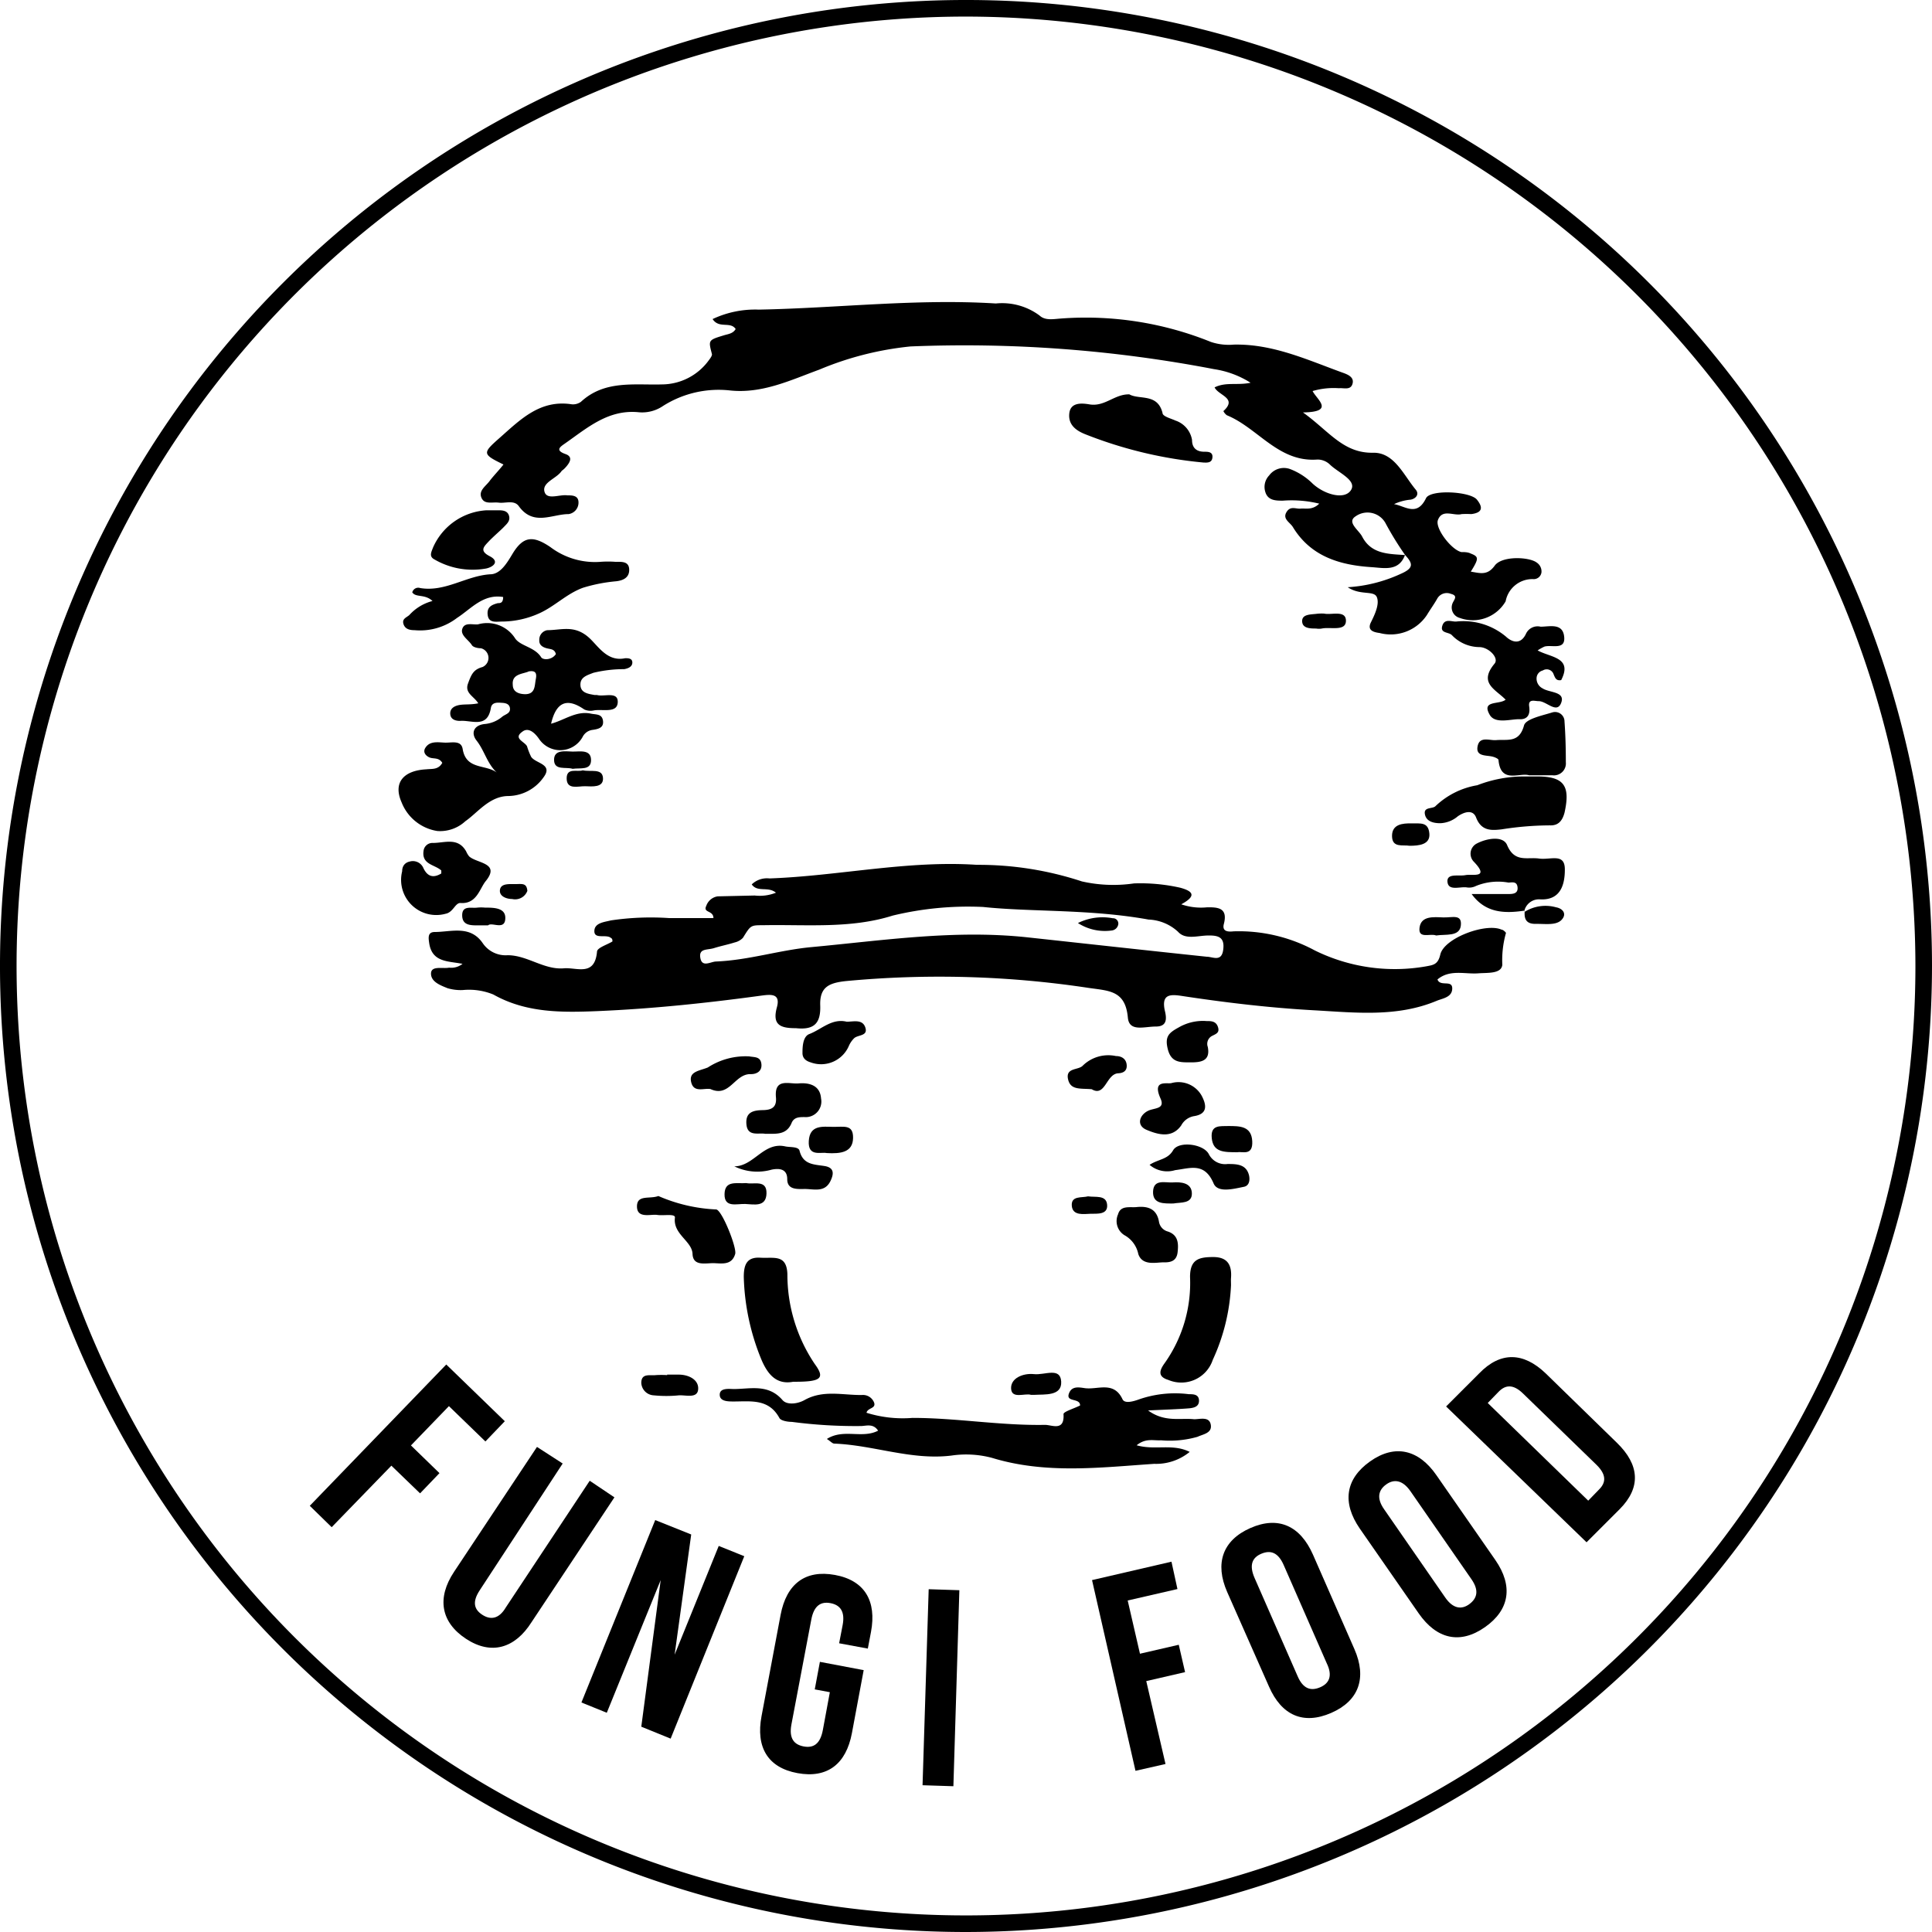 <svg id="Layer_1" data-name="Layer 1" xmlns="http://www.w3.org/2000/svg" width="116.5" height="116.5" viewBox="0 0 116.5 116.5"><path d="M27.89,58.12c-.85-.17-1.8-.08-2-1.19-.05-.34-.13-.72.31-.73,1,0,2.14-.43,2.9.66a1.67,1.67,0,0,0,1.51.74c1.19,0,2.19.89,3.39.79.77-.07,1.86.52,2-1,0-.24.61-.42.93-.62,0-.08,0-.17-.09-.21-.28-.25-1,.1-1-.41s.62-.55,1-.65a16.37,16.37,0,0,1,3.5-.14c.9,0,1.79,0,2.68,0,0-.48-.65-.3-.43-.74a.86.86,0,0,1,.69-.57L45.51,54a2.63,2.63,0,0,0,1.28-.17c-.48-.4-1.11,0-1.46-.5a1.32,1.32,0,0,1,1.07-.36c4.18-.15,8.31-1.1,12.51-.82a19.88,19.88,0,0,1,6.33,1,8.6,8.6,0,0,0,3.14.12,10.91,10.91,0,0,1,2.79.26c.77.21,1,.49.06,1a3.66,3.66,0,0,0,1.57.18c.59,0,1.26,0,1,1-.13.49.29.48.59.45a9.65,9.65,0,0,1,4.89,1.15A10.9,10.9,0,0,0,86,58.27c.42-.08.71-.1.85-.71.23-1,2.76-1.93,3.7-1.5.1,0,.27.18.26.2a6,6,0,0,0-.22,1.92c-.06.55-.88.47-1.42.51-.83.07-1.73-.26-2.49.37.16.46.89,0,.89.54s-.58.6-.94.75c-2.39,1-4.91.71-7.4.57-2.7-.15-5.37-.47-8-.87-.72-.11-1.18-.06-1,.85.12.48.18,1-.53,1s-1.61.34-1.69-.54c-.15-1.64-1.13-1.61-2.37-1.79A60.13,60.13,0,0,0,51,59.16c-1,.11-1.58.35-1.54,1.47S49.05,62.11,48,62c-.9,0-1.46-.16-1.15-1.27.22-.82-.35-.77-.9-.7-3.29.45-6.6.8-9.92.94-2.17.09-4.31.11-6.28-1a3.87,3.87,0,0,0-1.84-.27,2.8,2.8,0,0,1-.92-.11c-.42-.17-1-.38-1-.88s.7-.28,1.09-.36A1.1,1.1,0,0,0,27.89,58.12Zm31.39-3.43a19.39,19.39,0,0,0-5.45.52c-2.53.8-5.18.53-7.8.58-.77,0-.76,0-1.23.76a1,1,0,0,1-.5.28c-.41.13-.83.21-1.24.34s-.93,0-.83.59.6.24.93.22c2-.08,3.83-.69,5.78-.87,4.31-.4,8.61-1.06,13-.59,3.6.39,7.21.79,10.82,1.17.37,0,.9.34,1-.42s-.29-.87-.92-.86-1.36.27-1.8-.22a2.77,2.77,0,0,0-1.78-.74C65.72,54.81,62.19,55,59.28,54.69Z"/><path d="M84.72,33.47c-.37,1-1.26.78-2,.73-1.92-.12-3.68-.64-4.76-2.42-.17-.28-.63-.48-.39-.89s.56-.19.86-.22.7.11,1.12-.3a7,7,0,0,0-2.19-.18c-.42,0-.9,0-1.06-.52a1,1,0,0,1,.23-1,1.1,1.1,0,0,1,1.25-.39,3.88,3.88,0,0,1,1.37.88c.71.66,1.92,1,2.31.4S80.68,28.5,80.18,28a1.08,1.08,0,0,0-.74-.29c-2.35.18-3.58-1.9-5.46-2.67a.7.7,0,0,1-.21-.25c.87-.79-.29-.93-.53-1.43.68-.34,1.36-.11,2.17-.28a5.67,5.67,0,0,0-2.2-.82,79.68,79.68,0,0,0-18.3-1.37,19.09,19.09,0,0,0-5.51,1.4c-1.75.64-3.46,1.47-5.42,1.25a6.25,6.25,0,0,0-4,.94,2.23,2.23,0,0,1-1.45.38c-1.83-.19-3.09.92-4.43,1.86-.28.2-.68.42,0,.66.45.16.28.48.06.74s-.24.2-.33.33c-.32.42-1.14.65-1,1.19s.91.16,1.38.23c.28,0,.63,0,.67.36a.7.7,0,0,1-.59.77c-1,0-2.12.74-3-.47-.28-.4-.8-.17-1.21-.22s-.87.13-1.05-.3.26-.69.49-1,.55-.63.84-1c-1.27-.62-1.28-.68-.26-1.58,1.26-1.11,2.45-2.35,4.38-2.05a.82.82,0,0,0,.55-.15c1.43-1.32,3.2-1,4.9-1.05a3.51,3.51,0,0,0,2.8-1.44c.09-.12.22-.29.2-.39-.22-.84-.23-.84.72-1.13.26-.08.55-.1.71-.38-.32-.48-1,0-1.39-.6a6,6,0,0,1,2.78-.57c4.77-.09,9.53-.67,14.3-.37a3.78,3.78,0,0,1,2.64.73c.33.31.83.21,1.25.18a20.13,20.13,0,0,1,9.08,1.41,3.42,3.42,0,0,0,1.38.16c2.33-.05,4.39.9,6.5,1.67.31.11.77.26.66.68s-.52.25-.82.28a4.5,4.5,0,0,0-1.59.17c.25.51,1.38,1.26-.58,1.29C80.15,26,81,27.35,82.83,27.3c1.26,0,1.81,1.36,2.55,2.24.21.27,0,.53-.32.59a2.92,2.92,0,0,0-1,.27c.67.11,1.38.78,1.93-.36.27-.54,2.67-.41,3.07.09s.3.79-.34.87a5.49,5.49,0,0,0-.58,0c-.48.13-1.16-.34-1.43.35-.2.49.8,1.8,1.41,1.94.19,0,.39,0,.57.09.49.19.49.3,0,1.09.56.09,1,.25,1.44-.36s2.08-.53,2.53-.19a.64.64,0,0,1,.29.6.47.47,0,0,1-.51.4,1.64,1.64,0,0,0-1.65,1.34,2.29,2.29,0,0,1-2.77,1,.65.65,0,0,1-.45-.83c.07-.24.4-.5-.08-.62a.66.66,0,0,0-.82.28c-.19.34-.42.65-.63,1a2.62,2.62,0,0,1-2.85,1.08c-.39-.05-.76-.17-.52-.65s.53-1.11.35-1.52-1-.08-1.75-.59a8.9,8.9,0,0,0,3.18-.8c.81-.35.76-.62.28-1.14a19,19,0,0,1-1.16-1.88,1.24,1.24,0,0,0-1.82-.46c-.56.35.16.81.38,1.21C82.68,33.42,83.72,33.4,84.72,33.47Z"/><path d="M26.67,46c-.21-.35-.54-.22-.78-.33s-.39-.32-.25-.56c.26-.44.75-.35,1.17-.33s1-.17,1.09.39c.21,1.26,1.38.91,2.05,1.41-.58-.55-.74-1.32-1.21-1.92-.35-.44-.19-.92.47-1a1.89,1.89,0,0,0,1.06-.43c.19-.17.56-.2.47-.58-.06-.22-.28-.26-.48-.27s-.6-.07-.66.31c-.21,1.26-1.17.72-1.86.78-.28,0-.58-.09-.59-.44s.31-.49.63-.53.61,0,1.06-.09c-.26-.43-.83-.61-.62-1.19s.34-.85.88-1A.6.6,0,0,0,29,39.09c-.19,0-.46-.06-.54-.18-.21-.34-.72-.6-.58-1s.61-.23.94-.26a2,2,0,0,1,2.24.84c.31.47,1.18.52,1.57,1.14.12.19.66.17.89-.19-.07-.28-.28-.29-.47-.33s-.55-.14-.53-.5A.58.58,0,0,1,33,38c.84,0,1.61-.33,2.48.42.57.49,1.11,1.51,2.22,1.27.17,0,.43,0,.43.26s-.26.36-.49.4a7.82,7.82,0,0,0-1.86.22c-.38.15-.8.26-.78.74s.48.53.86.6H36c.44.12,1.28-.24,1.25.44s-.93.39-1.45.49a.91.91,0,0,1-.57-.06c-1.07-.74-1.7-.42-2,.86.8-.21,1.51-.79,2.39-.61.31.07.68,0,.74.43s-.29.5-.61.55a.78.78,0,0,0-.62.43,1.54,1.54,0,0,1-2.63.11c-.3-.43-.67-.69-1-.43-.58.41.13.59.28.88a4.06,4.06,0,0,0,.25.64c.28.41,1.35.43.74,1.24A2.64,2.64,0,0,1,30.67,48c-1.15,0-1.86,1-2.61,1.52a2.24,2.24,0,0,1-1.69.59,2.77,2.77,0,0,1-2.15-1.72c-.54-1.21.13-1.93,1.49-2C26.05,46.35,26.43,46.43,26.67,46Zm5.19-5.5c-.39.15-1,.15-.94.79,0,.45.39.56.74.57.63,0,.57-.51.65-.91S32.26,40.42,31.86,40.49Z"/><path d="M68.54,87.15c1.11.32,2.16-.12,3.2.4a3.2,3.2,0,0,1-2.14.72c-3.27.22-6.54.63-9.78-.36a6.06,6.06,0,0,0-2.44-.14c-2.42.3-4.7-.63-7.07-.72-.12,0-.24-.15-.45-.28,1-.64,2.13,0,3.09-.5-.28-.43-.67-.3-1-.28a29.51,29.51,0,0,1-4.2-.25c-.26,0-.66-.07-.75-.23-.64-1.18-1.72-1-2.76-1-.34,0-.84,0-.84-.41s.53-.35.83-.34c1,0,2.09-.33,2.95.66.27.32.92.24,1.34,0,1.11-.62,2.29-.29,3.44-.3a.72.72,0,0,1,.75.46c.12.37-.39.3-.46.61a7.33,7.33,0,0,0,2.77.31c2.66,0,5.3.47,8,.42.41,0,1.18.41,1.11-.65,0-.15.65-.34,1-.52,0-.47-.85-.18-.68-.7s.67-.38,1-.34c.77.09,1.72-.44,2.24.67.14.28.67.12,1,0a6.64,6.64,0,0,1,3-.31c.26,0,.6,0,.61.38s-.32.44-.57.47c-.73.06-1.47.08-2.5.13,1,.73,1.94.44,2.78.53.36,0,.91-.18,1,.33s-.46.57-.8.73a6.07,6.07,0,0,1-2.2.21C69.57,86.88,69.09,86.7,68.54,87.15Z"/><path d="M26.08,36.24c-.47-.44-1-.19-1.22-.52a.37.37,0,0,1,.48-.26c1.51.25,2.77-.74,4.22-.83.6,0,1-.66,1.33-1.21.65-1.09,1.24-1.15,2.3-.43a4.45,4.45,0,0,0,3,.89,5.9,5.9,0,0,1,.94,0c.33,0,.79-.05.81.45s-.36.67-.78.72a9.73,9.73,0,0,0-2,.39c-1,.36-1.72,1.14-2.68,1.56a5.51,5.51,0,0,1-2.21.48c-.34,0-.79.11-.86-.38s.23-.63.61-.73c.14,0,.32,0,.32-.37-1.21-.2-1.94.72-2.78,1.26A3.66,3.66,0,0,1,25,38c-.27,0-.57-.05-.67-.37s.18-.39.35-.54A2.85,2.85,0,0,1,26.08,36.24Z"/><path d="M90.79,42.19c-.63-.64-1.64-1-.67-2.17.29-.34-.35-1-.92-1a2.31,2.31,0,0,1-1.65-.72c-.19-.2-.72-.1-.58-.56s.54-.25.83-.26a4,4,0,0,1,3,.9c.39.37.91.5,1.22-.17a.77.77,0,0,1,.88-.42c.54,0,1.33-.24,1.42.6s-.75.47-1.19.6a2.92,2.92,0,0,0-.41.23c.77.43,2.13.41,1.42,1.79-.32.06-.37-.16-.45-.33a.44.44,0,0,0-.66-.25.49.49,0,0,0-.37.41.66.66,0,0,0,.36.67c.41.27,1.38.18,1.12.87s-.89-.11-1.36-.1c-.24,0-.64-.16-.57.32s-.09.79-.59.77-1.44.3-1.78-.25C89.3,42.2,90.41,42.51,90.79,42.19Z"/><path d="M47.83,83.32c-.95.18-1.5-.36-1.91-1.32a14,14,0,0,1-1.07-5c0-.75.19-1.21,1-1.16s1.59-.23,1.63,1a9.65,9.65,0,0,0,1.65,5.41C49.77,83.12,49.52,83.33,47.83,83.32Z"/><path d="M92,46.82h.7c1.63,0,2,.58,1.64,2.19-.13.48-.37.78-.88.76a18.93,18.93,0,0,0-2.91.24c-.62.07-1.22.11-1.54-.71-.19-.51-.72-.34-1.1-.08a1.74,1.74,0,0,1-1.06.42c-.41,0-.85-.1-.93-.55s.47-.3.64-.48a4.8,4.8,0,0,1,2.52-1.26A7.81,7.81,0,0,1,92,46.82Z"/><path d="M68.1,23.78c.6.34,1.7-.08,2,1.12,0,.21.5.33.78.46a1.49,1.49,0,0,1,1,1.17c0,.46.25.71.74.71.22,0,.52,0,.49.34s-.31.32-.55.31a25.77,25.77,0,0,1-7.08-1.69c-.6-.23-1.08-.59-1-1.28s.79-.61,1.25-.53C66.64,24.52,67.21,23.76,68.1,23.78Z"/><path d="M74.23,77.5A12,12,0,0,1,73.13,82a2,2,0,0,1-2.68,1.21c-.66-.2-.53-.58-.23-1A8.36,8.36,0,0,0,71.76,77c0-1.06.53-1.2,1.4-1.2s1.13.49,1.07,1.27C74.22,77.18,74.23,77.34,74.23,77.5Z"/><path d="M91.94,54.91c-1.2.18-2.36.16-3.2-1,.71,0,1.45,0,2.19,0,.26,0,.61,0,.58-.39s-.32-.31-.55-.3a3.53,3.53,0,0,0-1.95.2.91.91,0,0,1-.57.09c-.42-.06-1.14.25-1.16-.38,0-.48.69-.28,1.09-.36s1.48.22.51-.8a.69.69,0,0,1,.18-1.11c.59-.31,1.58-.48,1.82.1.45,1.07,1.21.71,1.92.81s1.57-.36,1.56.67c0,.84-.22,1.87-1.51,1.79a.91.91,0,0,0-.94.73Z"/><path d="M26.61,52.67c0-.11,0-.16,0-.18-.39-.36-1.19-.35-1.07-1.18a.54.54,0,0,1,.57-.48c.7,0,1.51-.36,2,.51a1.26,1.26,0,0,0,.18.3c.47.43,1.9.38,1,1.49-.37.45-.54,1.4-1.53,1.32-.32,0-.43.56-.89.65a2.12,2.12,0,0,1-2.62-2.56c0-.29.14-.52.46-.59a.69.69,0,0,1,.8.35C25.73,52.8,26.07,53,26.61,52.67Z"/><path d="M92.21,46.75c-.59-.18-1.72.53-1.85-.92,0-.08-.24-.18-.38-.21-.39-.09-1,0-.88-.62s.71-.34,1.11-.37c.69-.06,1.4.19,1.69-.89.11-.39,1.09-.59,1.7-.78a.57.57,0,0,1,.74.55c.06.82.08,1.63.08,2.45a.72.72,0,0,1-.8.79Z"/><path d="M39.7,72.12a9.8,9.8,0,0,0,3.48.81c.34,0,1.27,2.32,1.15,2.69-.2.67-.77.57-1.26.55s-1.28.22-1.31-.56-1.2-1.19-1.06-2.2c0-.24-.69-.09-1.07-.15s-1.21.24-1.22-.5S39.17,72.32,39.7,72.12Z"/><path d="M29.34,30.77H30c.27,0,.59,0,.69.32s-.13.5-.32.7-.63.57-.92.88-.54.55.08.87.21.65-.21.74a4.58,4.58,0,0,1-3.13-.55c-.34-.18-.17-.46-.08-.71A3.76,3.76,0,0,1,29.34,30.77Z"/><path d="M46.15,68.37c-.4-.08-1.07.19-1.14-.57s.44-.85,1-.86.83-.2.78-.77c-.11-1.19.8-.79,1.36-.84s1.3.06,1.36.91a.94.94,0,0,1-1,1.12c-.32,0-.65,0-.79.39C47.4,68.46,46.78,68.36,46.15,68.37Z"/><path d="M68.51,72.79c.71-.08,1.25.1,1.38.9a.73.73,0,0,0,.53.57c.63.21.65.72.59,1.25s-.42.62-.84.61-1.28.24-1.53-.5a1.68,1.68,0,0,0-.84-1.14,1,1,0,0,1-.38-1.26C67.57,72.68,68.11,72.82,68.51,72.79Z"/><path d="M44.28,70.33c1.18,0,1.77-1.5,3.08-1.2.29.06.77,0,.85.25.21.85.85.83,1.5.93s.55.53.36.92c-.37.74-1.08.43-1.67.47-.43,0-.93,0-.93-.6s-.45-.67-.94-.57A3.15,3.15,0,0,1,44.28,70.33Z"/><path d="M70.64,65.31a1.6,1.6,0,0,1,1.82.76c.27.51.41,1.09-.44,1.23a1.08,1.08,0,0,0-.79.56c-.56.8-1.4.56-2.09.27s-.39-1,.22-1.2c.38-.12.88-.11.62-.69C69.46,65.08,70.37,65.38,70.64,65.31Z"/><path d="M69.32,70.24c.53-.35,1.09-.31,1.42-.88s1.82-.39,2.15.23a1.1,1.1,0,0,0,1.13.6c.54,0,1.14,0,1.3.7.06.29,0,.6-.29.67-.65.13-1.6.39-1.85-.2-.55-1.29-1.41-.91-2.32-.8A1.63,1.63,0,0,1,69.32,70.24Z"/><path d="M51.06,61.61c.4,0,.95-.17,1.12.35s-.43.43-.67.64a1.52,1.52,0,0,0-.32.46,1.82,1.82,0,0,1-2.31,1c-.3-.09-.49-.26-.49-.56s0-1,.42-1.15C49.54,62.07,50.16,61.39,51.06,61.61Z"/><path d="M71.72,64.06c-.58,0-1.1,0-1.3-.79s.08-1,.68-1.33a2.91,2.91,0,0,1,1.66-.37c.27,0,.56,0,.68.35s-.11.42-.32.53a.54.54,0,0,0-.29.68C73,64,72.4,64.07,71.72,64.06Z"/><path d="M42.84,65.67c-.4-.07-1,.24-1.16-.41s.48-.68,1-.89a4.18,4.18,0,0,1,2.5-.67c.31.06.67,0,.73.44s-.27.64-.65.63C44.29,64.75,44,66.2,42.84,65.67Z"/><path d="M65.83,65.68c-.69-.06-1.29.07-1.43-.62s.63-.52.89-.8a2.2,2.2,0,0,1,2-.58c.33,0,.62.16.65.54s-.24.49-.52.5C66.7,64.77,66.65,66.17,65.83,65.68Z"/><path d="M49.85,69.53c-.34-.08-1.14.25-1.08-.73s.83-.86,1.47-.85,1.22-.17,1.2.68S50.71,69.58,49.85,69.53Z"/><path d="M40.23,82.89c.24,0,.47,0,.7,0,.59,0,1.21.3,1.17.88s-.75.34-1.17.37a7.54,7.54,0,0,1-1.5,0,.79.79,0,0,1-.76-.75c0-.6.52-.43.87-.47a5.3,5.3,0,0,1,.69,0Z"/><path d="M74.63,69.48c-.84,0-1.47,0-1.56-.84s.52-.72,1-.74c.69,0,1.39,0,1.44.91S74.91,69.42,74.63,69.48Z"/><path d="M62.17,84.11c-.36-.12-1.16.27-1.2-.37s.73-.95,1.38-.88,1.59-.44,1.64.45-1,.76-1.63.8Z"/><path d="M45,71.34c.45.1,1.24-.23,1.22.62s-.76.66-1.28.64-1.27.25-1.25-.6S44.43,71.39,45,71.34Z"/><path d="M70.76,72.57c-.56,0-1.26.05-1.23-.72s.73-.52,1.19-.55,1.13,0,1.15.65S71.19,72.49,70.76,72.57Z"/><path d="M85,51c-.42-.07-1.05.14-1.06-.58s.63-.78,1.18-.77,1-.09,1.07.6S85.55,51,85,51Z"/><path d="M79.85,37c.42.1,1.31-.23,1.31.43s-.93.36-1.45.47a1,1,0,0,1-.35,0c-.34,0-.83,0-.84-.44s.54-.4.9-.45A2.73,2.73,0,0,1,79.85,37Z"/><path d="M29.43,55.8c-.3,0-.45,0-.61,0-.45,0-.95,0-.95-.61s.55-.41.91-.46a2.46,2.46,0,0,1,.47,0c.5,0,1.2,0,1.22.59C30.49,56.16,29.66,55.57,29.43,55.8Z"/><path d="M65.61,72.14c.45.07,1.1-.1,1.15.51s-.61.53-1,.54-1.08.14-1.13-.48S65.22,72.24,65.61,72.14Z"/><path d="M86.6,56.41c-.35-.15-1.1.24-1-.48s.86-.63,1.42-.61,1.14-.22,1.07.48S87.17,56.32,86.6,56.41Z"/><path d="M34.53,46.36c-.4-.13-1.11.12-1.12-.53s.68-.52,1.11-.51,1.11-.15,1.12.5S35,46.29,34.53,46.36Z"/><path d="M35.14,46.45c.47.11,1.18-.14,1.22.46s-.66.51-1.08.5-1.1.23-1.11-.46S34.81,46.57,35.14,46.45Z"/><path d="M91.91,55a2.37,2.37,0,0,1,1.92-.29c.4.07.67.39.34.75s-1,.24-1.56.25-.71-.27-.67-.75Z"/><path d="M31.8,53.72a.79.79,0,0,1-.92.49c-.35,0-.8-.17-.73-.57s.62-.32,1-.33S31.76,53.27,31.8,53.72Z"/><path d="M65,55.66a3.34,3.34,0,0,1,2.1-.29.32.32,0,0,1,.33.38.45.45,0,0,1-.4.36A3,3,0,0,1,65,55.66Z"/><path d="M26.91,82.28l3.53,3.42-1.17,1.22-2.2-2.13-2.29,2.37,1.72,1.67-1.17,1.22L23.6,88.38,20,92.09,18.68,90.8Z"/><path d="M27.38,94.78l5-7.53,1.55,1-5,7.64c-.47.71-.34,1.16.15,1.48s1,.27,1.42-.44l5.06-7.64,1.49,1-5,7.53c-1,1.58-2.43,2-3.95,1S26.33,96.36,27.38,94.78Z"/><path d="M39.51,91.66l2.17.87-1,7.25h0l2.66-6.56,1.54.62-4.44,11-1.77-.72,1.17-8.84,0,0-3.25,8-1.53-.62Z"/><path d="M45.92,103.49l1.15-6.11c.35-1.86,1.48-2.74,3.28-2.41s2.52,1.58,2.17,3.44l-.19,1-1.73-.32L50.81,98c.16-.83-.15-1.22-.73-1.33s-1,.14-1.16,1L47.72,104c-.15.83.16,1.2.74,1.31s1-.13,1.16-1l.42-2.27-.91-.17.31-1.66,2.64.5-.71,3.8c-.35,1.86-1.48,2.74-3.28,2.41S45.57,105.35,45.92,103.49Z"/><path d="M56,95.83l1.85.06-.36,11.82-1.86-.06Z"/><path d="M65.85,95.28l4.79-1.11L71,95.82l-3,.69.74,3.21,2.34-.54.38,1.65-2.34.54,1.16,5-1.81.41Z"/><path d="M76.52,101.7,74,96c-.76-1.73-.28-3.12,1.4-3.86s3-.14,3.77,1.6l2.5,5.7c.76,1.73.28,3.12-1.4,3.85S77.28,103.44,76.52,101.7ZM80,100.29l-2.59-5.91c-.34-.78-.8-.92-1.35-.69s-.75.68-.41,1.46l2.59,5.91c.33.78.8.92,1.35.69S80.38,101.07,80,100.29Z"/><path d="M85.55,97.29,82,92.18c-1.08-1.56-.88-3,.62-4.06s2.93-.71,4,.84l3.55,5.11c1.08,1.56.87,3-.63,4.05S86.63,98.84,85.55,97.29Zm3.18-2.06-3.68-5.31c-.48-.69-1-.74-1.46-.41s-.61.82-.12,1.51l3.67,5.3c.48.7,1,.75,1.46.41S89.21,95.92,88.73,95.23Z"/><path d="M87.2,84.81l2-2c1.29-1.33,2.67-1.27,4,0L97.5,87c1.36,1.32,1.47,2.69.17,4l-2,2Zm9.23,5c.42-.42.44-.89-.16-1.48l-4.42-4.29c-.6-.59-1.07-.54-1.48-.12l-.66.68,6.06,5.89Z"/><path d="M58.25,116.5A58.25,58.25,0,1,1,116.5,58.25,58.31,58.31,0,0,1,58.25,116.5ZM58.25,1A57.25,57.25,0,1,0,115.5,58.25,57.31,57.31,0,0,0,58.25,1Z"/></svg>